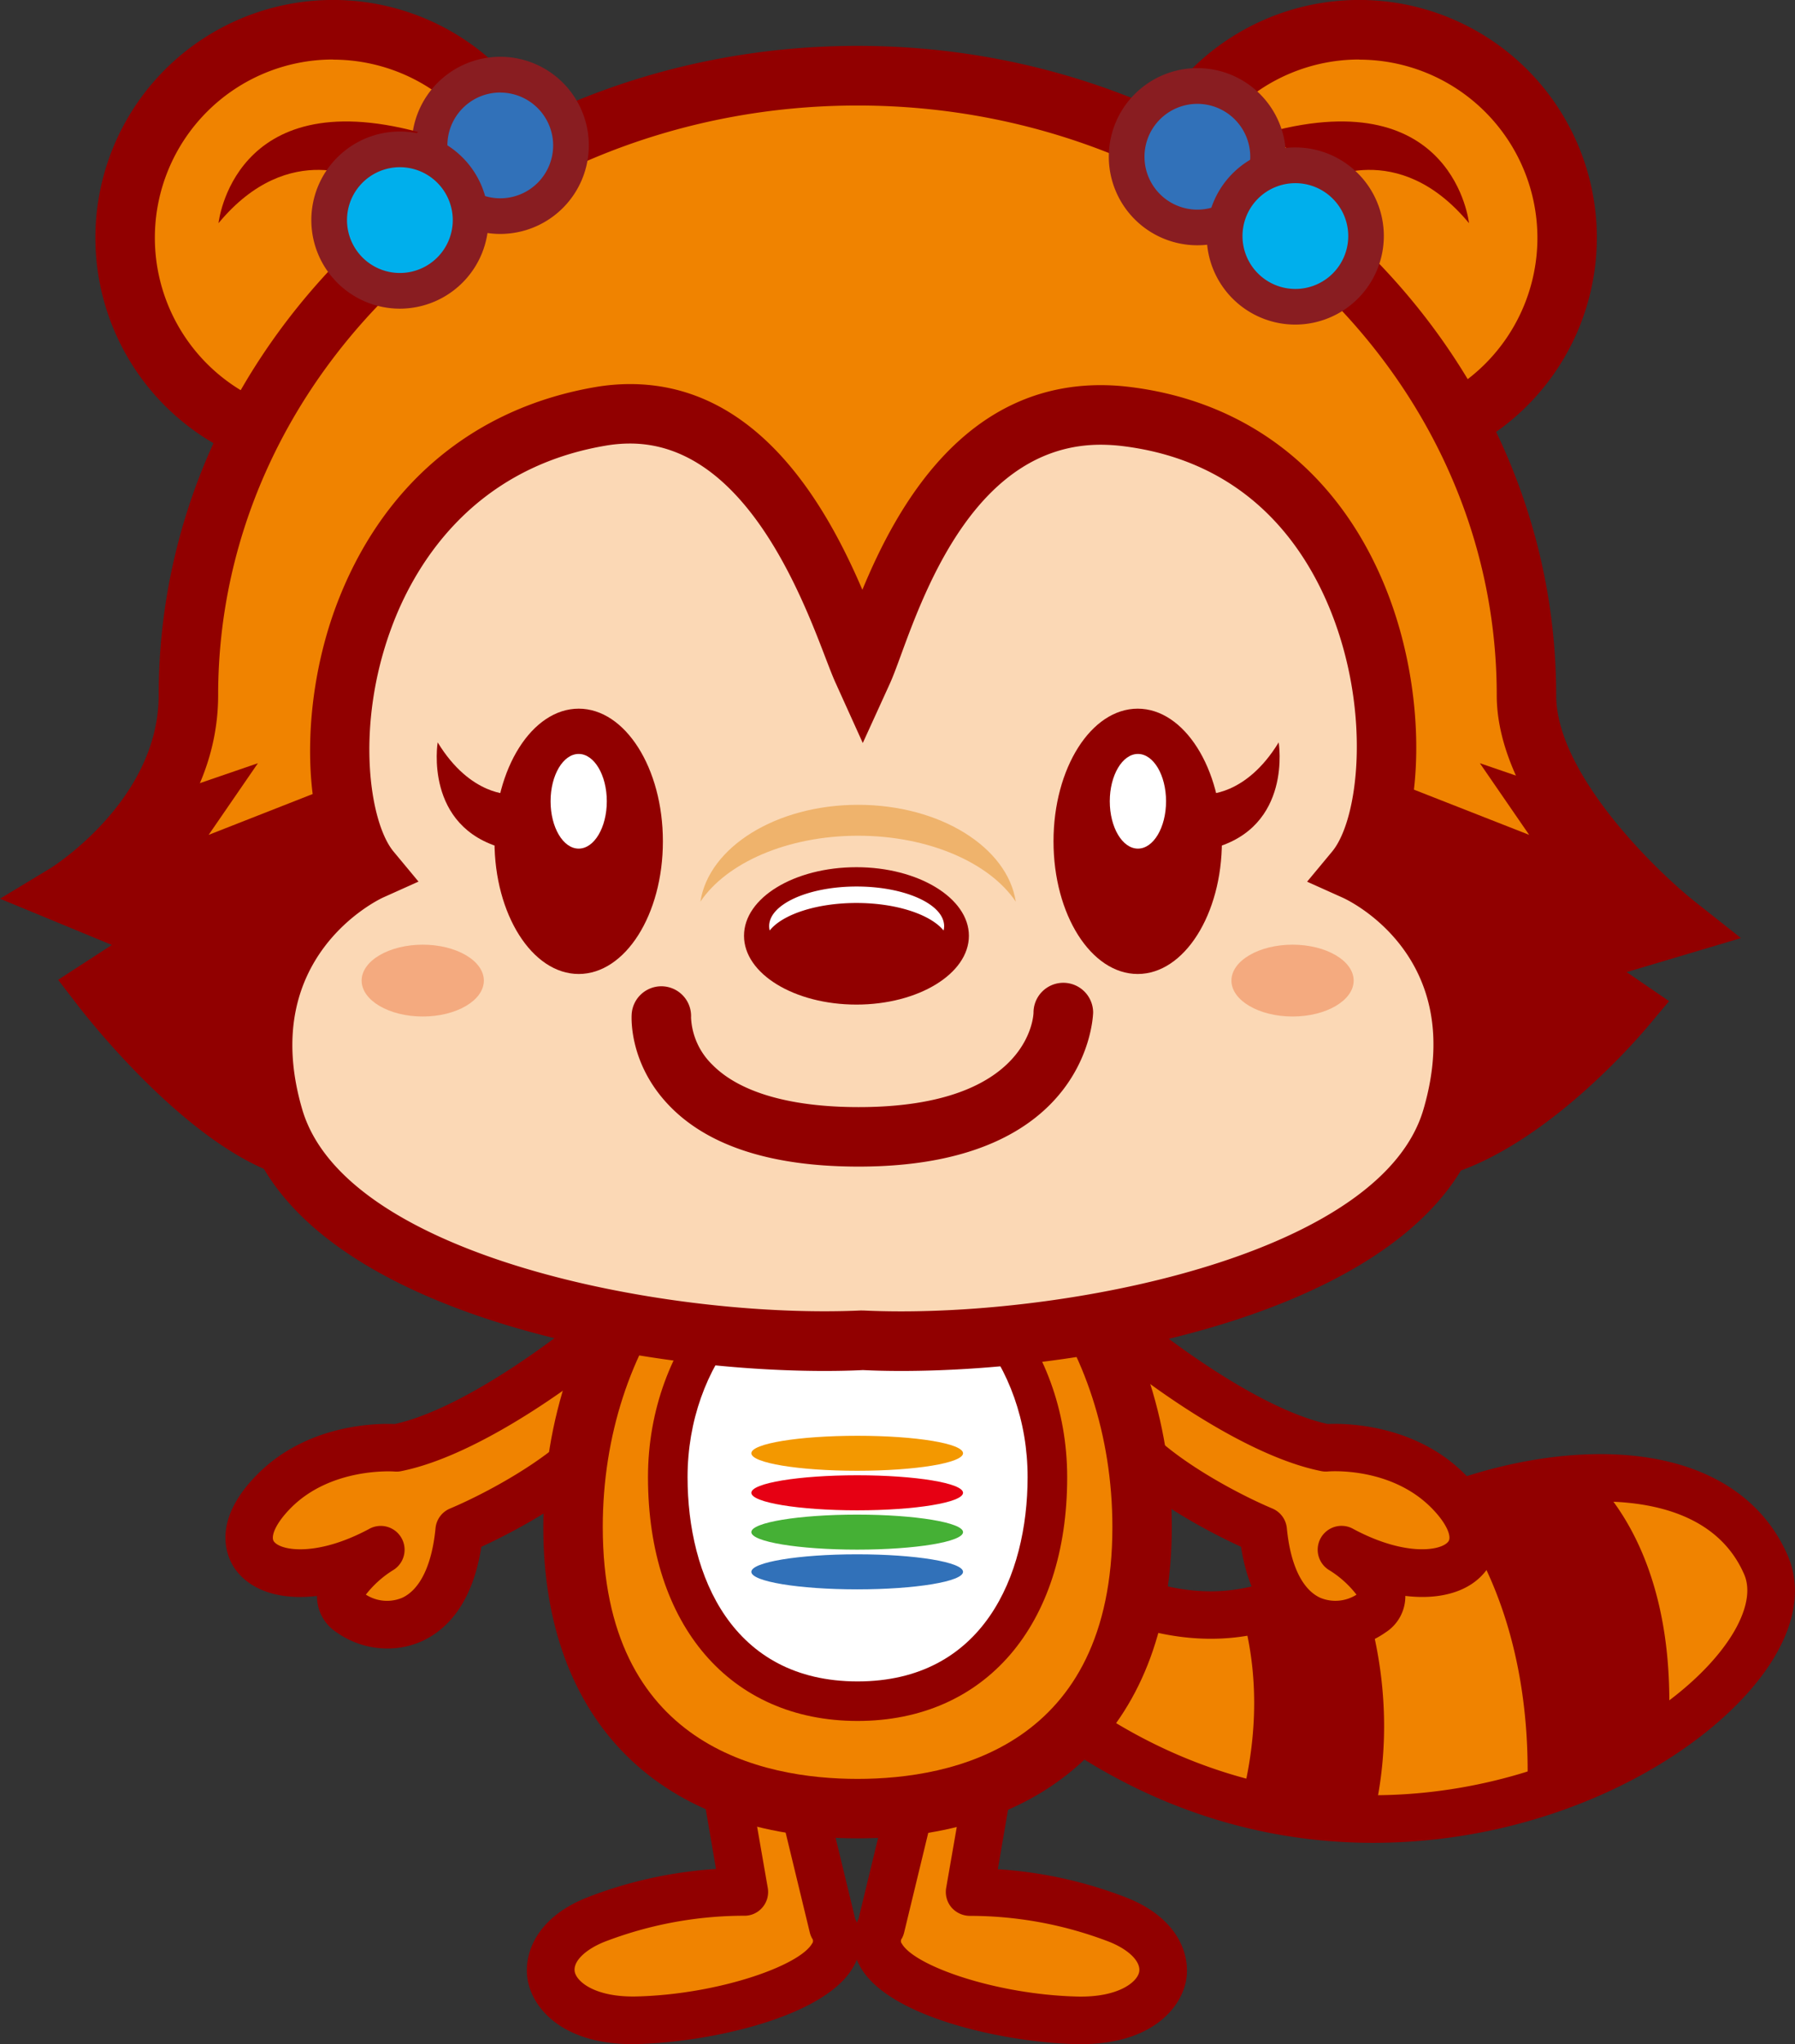 <svg xmlns="http://www.w3.org/2000/svg" viewBox="0 0 391.42 445.62"><rect x="0" y="0" width="391.42" height="445.62" fill="#333333" stroke="none"/><defs><style>.cls-1{fill:#f08300;}.cls-2{fill:#910000;}.cls-3{fill:#fff;}.cls-4{fill:#fbd8b5;}.cls-5{fill:#3171b9;}.cls-6{fill:#891d21;}.cls-7{fill:#f4aa7f;}.cls-8{fill:#efb36c;}.cls-9{fill:#00afec;}.cls-10{fill:#f39800;}.cls-11{fill:#e60013;}.cls-12{fill:#45b035;}</style></defs><g id="Layer_2" data-name="Layer 2"><g id="レイヤー_2" data-name="レイヤー 2"><path class="cls-1" d="M232.73,341.78s30.47,22.69,58.35.65,81-31.12,94-1.3-88.17,94.65-166,22.69Z"/><path class="cls-2" d="M299.39,401.74c-30.7,0-59.68-11.8-83.8-34.11a5.19,5.19,0,0,1-.89-6.53l13.62-22a5.19,5.19,0,0,1,7.51-1.44c.11.08,12.73,9.25,28.23,9.25a37.64,37.64,0,0,0,23.8-8.51C304.31,325.36,328.3,317,349,317c20.13,0,34.64,7.86,40.84,22.11,3,7,1.68,15.2-3.92,23.74C373.24,382.15,339.44,401.74,299.39,401.74Zm-73.58-38.88c21.51,18.66,46.86,28.5,73.58,28.5,36,0,67-17.64,77.86-34.25,2.05-3.12,5.17-9.09,3.08-13.91-5.71-13.12-20.19-15.88-31.33-15.88-18.22,0-40.21,7.71-54.71,19.18a47.78,47.78,0,0,1-30.23,10.75c-12.84,0-23.74-4.94-29.67-8.29Z"/><path class="cls-2" d="M316.07,328.6c15.43,21,17.66,46.12,16.93,63a110,110,0,0,0,30.85-14.49c1.66-31.69-9.52-48-16.51-55A96.31,96.31,0,0,0,316.07,328.6Z"/><path class="cls-2" d="M294.38,340c-1.14.8-2.24,1.61-3.3,2.45a43.23,43.23,0,0,1-20.31,9.1c4.52,15.73,2.64,30.64-.18,41.28a112.83,112.83,0,0,0,28.83,3.73C305.12,372.91,299.54,352.32,294.38,340Z"/><path class="cls-1" d="M158.2,389.06l4.07,23.39a89.5,89.5,0,0,0-32.55,6.1c-16.27,6.61-11.18,22.38,9.16,21.87s48.82-9.15,42.71-20.34L174,388.55"/><path class="cls-2" d="M137.88,445.62c-14.66,0-21.41-7.26-22.74-13.61-1.16-5.58,1.45-13.72,12.63-18.26a93.8,93.8,0,0,1,28.36-6.31l-3-17.49a5.19,5.19,0,0,1,10.22-1.78l4.07,23.39a5.17,5.17,0,0,1-1.19,4.29,5.11,5.11,0,0,1-4.08,1.78,85.07,85.07,0,0,0-30.43,5.72c-4.27,1.74-6.84,4.37-6.38,6.54s4.49,5.54,13.45,5.34c17.78-.44,35.49-6.67,38.29-11.53a.89.89,0,0,0,0-1.14,5.23,5.23,0,0,1-.49-1.26l-7.63-31.53A5.19,5.19,0,0,1,179,387.33l7.48,30.95a11.1,11.1,0,0,1-.46,10.6c-6.27,10.88-31.27,16.33-47,16.72Z"/><path class="cls-1" d="M215.48,389.06l-4.07,23.39a89.5,89.5,0,0,1,32.55,6.1c16.27,6.61,11.19,22.38-9.16,21.87s-48.81-9.15-42.71-20.34l7.63-31.53"/><path class="cls-2" d="M235.81,445.62l-1.14,0c-15.75-.39-40.74-5.84-47-16.72a11.1,11.1,0,0,1-.46-10.6l7.49-30.95a5.19,5.19,0,0,1,10.08,2.44l-7.63,31.53a5.23,5.23,0,0,1-.49,1.26.89.89,0,0,0,0,1.14c2.8,4.86,20.51,11.09,38.29,11.53,8.93.2,13-3.15,13.45-5.33s-2.11-4.81-6.38-6.55a84.62,84.62,0,0,0-30.43-5.71,5.36,5.36,0,0,1-4.07-1.79,5.22,5.22,0,0,1-1.2-4.29l4.07-23.39A5.19,5.19,0,1,1,220.59,390l-3,17.49a93.8,93.8,0,0,1,28.36,6.31c11.18,4.54,13.79,12.68,12.63,18.26C257.22,438.36,250.46,445.62,235.81,445.62Z"/><path class="cls-1" d="M128.17,292.64s-23.74,19.43-41.72,23c0,0-15.83-1.44-26.61,9.35-14.39,14.39,1.43,24.46,23,12.95,0,0-13.66,8.63-6.47,13.67s21.58,4.31,23.74-18c0,0,27.34-11.51,33.09-24.46"/><path class="cls-2" d="M84.43,359.38a19.2,19.2,0,0,1-11-3.51,9.35,9.35,0,0,1-4.31-7.95c-7.73.93-14.22-1-17.7-5.66-1.62-2.17-6-10.11,4.77-20.92,11-11,26.13-11.06,29.9-10.9,16.43-3.63,38.6-21.63,38.82-21.82a5.19,5.19,0,0,1,6.57,8c-1,.83-25,20.29-44,24.09a5,5,0,0,1-1.49.08c-.11,0-13.61-1-22.48,7.86-3.49,3.49-4.54,6.37-3.77,7.41,1.5,2,9.33,3.35,20.68-2.71a5.19,5.19,0,0,1,5.21,9,22.65,22.65,0,0,0-5.85,5.28,8.55,8.55,0,0,0,7.92.69c3.92-1.81,6.5-7.19,7.27-15.17a5.17,5.17,0,0,1,3.15-4.28c9.84-4.15,26.79-13.74,30.36-21.78a5.19,5.19,0,1,1,9.48,4.21c-5.45,12.25-25.37,22.38-33,25.91-2,12.9-8,18.28-12.87,20.53A18.22,18.22,0,0,1,84.43,359.38Z"/><path class="cls-1" d="M247.35,292.64s23.74,19.43,41.72,23c0,0,15.83-1.44,26.62,9.35,14.39,14.39-1.44,24.46-23,12.95,0,0,13.67,8.63,6.48,13.67s-21.58,4.31-23.74-18c0,0-27.34-11.51-33.09-24.46"/><path class="cls-2" d="M291.09,359.38a18.11,18.11,0,0,1-7.6-1.66c-4.86-2.24-10.87-7.63-12.87-20.52-7.67-3.53-27.6-13.66-33-25.91a5.19,5.19,0,1,1,9.48-4.21c3.57,8,20.52,17.63,30.36,21.78a5.19,5.19,0,0,1,3.15,4.28c.77,8,3.35,13.36,7.27,15.17a8.58,8.58,0,0,0,7.92-.67,22.31,22.31,0,0,0-5.87-5.3,5.19,5.19,0,0,1,5.22-9c11.35,6.06,19.19,4.72,20.68,2.71.77-1-.28-3.92-3.77-7.41-9-9-22.35-7.87-22.48-7.86a4.92,4.92,0,0,1-1.48-.08c-19-3.8-43-23.26-44-24.09a5.19,5.19,0,0,1,6.57-8c.22.19,22.39,18.19,38.82,21.82,3.78-.16,18.92-.08,29.9,10.9,10.8,10.81,6.38,18.75,4.77,20.92-3.48,4.7-10,6.59-17.71,5.66a9.34,9.34,0,0,1-4.3,7.95A19.25,19.25,0,0,1,291.09,359.38Z"/><path class="cls-1" d="M249,332.87c0,43.68-27.78,61.41-62.05,61.41s-62-17.73-62-61.41,27.78-79.09,62-79.09S249,289.19,249,332.87Z"/><path class="cls-2" d="M187,400.76c-42.91,0-68.53-25.38-68.53-67.89,0-47.19,30.75-85.58,68.53-85.58s68.53,38.39,68.53,85.58C255.5,375.38,229.88,400.76,187,400.76Zm0-140.5c-30.63,0-55.56,32.57-55.56,72.61,0,47.79,34.81,54.93,55.56,54.93s55.57-7.14,55.57-54.93C242.54,292.83,217.61,260.26,187,260.26Z"/><ellipse class="cls-3" cx="187.03" cy="322.02" rx="41.39" ry="48.84"/><path class="cls-2" d="M187,375.17c-27.76,0-45.7-20.86-45.7-53.15,0-29.3,20.5-53.15,45.7-53.15s45.71,23.85,45.71,53.15C232.74,354.31,214.8,375.17,187,375.17Zm0-97.67c-20.44,0-37.07,20-37.07,44.52,0,21.53,9.74,44.53,37.07,44.53s37.08-23,37.08-44.53C224.11,297.47,207.48,277.5,187,277.5Z"/><path class="cls-1" d="M118,51.83A45.34,45.34,0,1,1,72.63,6.48,45.34,45.34,0,0,1,118,51.83Z"/><path class="cls-2" d="M72.63,103.65a51.83,51.83,0,1,1,51.83-51.82A51.88,51.88,0,0,1,72.63,103.65Zm0-90.68a38.86,38.86,0,1,0,38.86,38.86A38.9,38.9,0,0,0,72.63,13Z"/><path class="cls-1" d="M341.73,51.83A45.34,45.34,0,1,1,296.39,6.48,45.34,45.34,0,0,1,341.73,51.83Z"/><path class="cls-2" d="M296.39,103.65a51.83,51.83,0,1,1,51.82-51.82A51.88,51.88,0,0,1,296.39,103.65Zm0-90.68a38.86,38.86,0,1,0,38.86,38.86A38.9,38.9,0,0,0,296.39,13Z"/><path class="cls-1" d="M67.78,251.05C48.09,249,22.09,215.2,22.09,215.2l16.16-10.54-23.9-9.84s26.74-16.17,26.74-43.28c0-74.59,65.31-135,145.88-135S332.86,77,332.86,151.54c0,24.29,33,50.31,33,50.31l-26,7.73,14.58,10s-29.34,35-52.54,31.49"/><path class="cls-2" d="M305.21,257.78a28.45,28.45,0,0,1-4.32-.32l1.94-12.82c13.46,2.05,31.77-13.54,41.78-23.92l-19.67-13.48,27.91-8.3c-10.51-10.23-26.47-28.82-26.47-47.4C326.38,80.65,263.84,23,187,23S47.57,80.65,47.57,151.54c0,19.39-11.64,33.6-20.4,41.54l24.95,10.27L31.67,216.69c10.24,11.9,26.2,26.78,36.8,27.92L67.09,257.5c-21.81-2.34-47.3-34.66-50.14-38.34l-4.28-5.56L24.39,206,0,195.92l11-6.65c.22-.14,23.6-14.71,23.6-37.73C34.6,73.5,103,10,187,10S339.34,73.5,339.34,151.54c0,17.29,22,38.51,30.51,45.22l9.79,7.74-24.93,7.42,9.25,6.33-4.59,5.47C356.3,227.38,330.07,257.78,305.21,257.78Z"/><path class="cls-4" d="M295.5,189.77c14.66-17.64,9.28-91.86-50.05-99-40.41-4.86-52.67,45.42-57.29,55.53-4.61-10.11-19-62.07-57.28-55.53-58.85,10.06-64.71,81.35-50,99,0,0-32.65,14.7-21.14,53.92,10.91,37.13,87.19,50.51,128.47,48.5,41.29,2,117.57-11.37,128.48-48.5C328.15,204.47,295.5,189.77,295.5,189.77Z"/><path class="cls-2" d="M196.52,298.87h0c-2.88,0-5.68-.06-8.35-.19-2.66.13-5.47.19-8.35.19-44.49,0-114.84-14.21-126.34-53.36-8.83-30.08,5.82-49.38,18.44-58.08-6.06-13.61-5.79-35.94,1.3-55.13C83,106,103,89,129.78,84.39a45.07,45.07,0,0,1,7.61-.66c27.83,0,42.76,26.4,50.66,44.85,7.54-18.26,22.24-44.62,52-44.62a51.82,51.82,0,0,1,6.16.38c26.07,3.13,46,18.84,56.1,44.24,8,20.09,8.57,44.4,2.1,58.86,12.62,8.69,27.27,28,18.44,58.07C311.36,284.66,241,298.87,196.52,298.87Zm-8.36-13.17.32,0c2.54.12,5.25.18,8,.18,41.93,0,105-13.66,113.91-44,9.81-33.41-16.46-45.67-17.59-46.18l-7.77-3.49,5.45-6.56c5.81-7,8.53-30.25-.23-52.26-5.86-14.7-18.52-32.9-45.61-36.16a40.42,40.42,0,0,0-4.61-.28c-26.77,0-38.15,31.05-43.62,46-.94,2.57-1.69,4.59-2.38,6.11l-5.89,12.92L182.27,149c-.64-1.38-1.35-3.24-2.25-5.58-5.36-14-17.91-46.73-42.63-46.73a31.71,31.71,0,0,0-5.42.48c-29.67,5.07-41.93,27-46.59,39.63-8,21.52-4.8,42.53.43,48.83l5.45,6.56-7.77,3.49c-1.09.51-27.3,13.07-17.58,46.18,8.92,30.38,72,44,113.9,44,2.79,0,5.49-.06,8-.18Z"/><path class="cls-5" d="M124.51,31.7a15.42,15.42,0,1,1-15.42-15.41A15.42,15.42,0,0,1,124.51,31.7Z"/><path class="cls-6" d="M109.09,51A19.31,19.31,0,1,1,128.4,31.7,19.33,19.33,0,0,1,109.09,51Zm0-30.83A11.53,11.53,0,1,0,120.62,31.7,11.54,11.54,0,0,0,109.09,20.18Z"/><path class="cls-7" d="M105.51,213.77c0,4.33-6,7.83-13.32,7.83s-13.33-3.5-13.33-7.83,6-7.83,13.33-7.83S105.51,209.45,105.51,213.77Z"/><path class="cls-7" d="M295.18,213.77c0,4.33-6,7.83-13.32,7.83s-13.33-3.5-13.33-7.83,6-7.83,13.33-7.83S295.18,209.45,295.18,213.77Z"/><path class="cls-2" d="M144.55,183.41c0,16-8.22,28.92-18.36,28.92s-18.36-13-18.36-28.92,8.22-28.92,18.36-28.92S144.55,167.44,144.55,183.41Z"/><path class="cls-3" d="M132.32,174.68c0,5.7-2.74,10.32-6.13,10.32s-6.13-4.62-6.13-10.32,2.74-10.32,6.13-10.32S132.32,169,132.32,174.68Z"/><path class="cls-2" d="M111.36,173.14s-8.73.51-15.92-11.3c0,0-3.08,18.48,14.38,23.1"/><path class="cls-2" d="M229.73,183.41c0,16,8.22,28.92,18.36,28.92s18.36-13,18.36-28.92-8.22-28.92-18.36-28.92S229.73,167.44,229.73,183.41Z"/><path class="cls-3" d="M242,174.68c0,5.7,2.75,10.32,6.14,10.32s6.13-4.62,6.13-10.32-2.74-10.32-6.13-10.32S242,169,242,174.68Z"/><path class="cls-2" d="M262.91,173.14s8.73.51,15.92-11.3c0,0,3.08,18.48-14.37,23.1"/><path class="cls-8" d="M187.11,182.19c15.45,0,28.71,5.92,34.39,14.37-1.81-11.86-16.51-21.11-34.39-21.11s-32.56,9.25-34.38,21.11C158.41,188.11,171.66,182.19,187.11,182.19Z"/><path class="cls-2" d="M211.28,204c0,8.26-11,15-24.52,15s-24.52-6.7-24.52-15,11-14.95,24.52-14.95S211.28,195.79,211.28,204Z"/><path class="cls-3" d="M186.76,196.85c8.74,0,16.16,2.52,19,6a4.34,4.34,0,0,0,.12-.95c0-4.77-8.54-8.64-19.08-8.64s-19.08,3.87-19.08,8.64a4.34,4.34,0,0,0,.12.95C170.6,199.37,178,196.85,186.76,196.85Z"/><path class="cls-2" d="M187.24,254.32c-19.12,0-33.1-4.56-41.56-13.56-8.34-8.85-8-18.53-7.94-19.61a6.48,6.48,0,0,1,12.95.69,15.31,15.31,0,0,0,4.65,10.27c5.89,6,16.92,9.24,31.9,9.24,37.7,0,38.13-20.4,38.13-20.6a6.49,6.49,0,1,1,13,0C238.34,221.08,237.76,254.32,187.24,254.32Z"/><path class="cls-2" d="M47.65,48.65S50.87,18,91.16,28.77L79.88,39.52S63.22,29.85,47.65,48.65Z"/><path class="cls-2" d="M320.33,48.65S317.1,18,276.81,28.77l11.28,10.75S304.75,29.85,320.33,48.65Z"/><path class="cls-2" d="M39.05,172.28l17.19-5.9L45.5,182l27.39-10.75,5.91,17.73s-32.23,26.32-22.56,53.72l-29-26.86,9.13-10.74-16.65-9.67Z"/><path class="cls-2" d="M339.9,172.28l-17.2-5.9L333.45,182l-27.4-10.75-5.91,17.73s32.24,26.32,22.56,53.72l29-26.86-9.14-10.74,16.66-9.67Z"/><path class="cls-9" d="M102.62,48A15.42,15.42,0,1,1,87.21,32.56,15.42,15.42,0,0,1,102.62,48Z"/><path class="cls-6" d="M87.21,67.29A19.31,19.31,0,1,1,106.51,48,19.34,19.34,0,0,1,87.21,67.29Zm0-30.84A11.53,11.53,0,1,0,98.73,48,11.54,11.54,0,0,0,87.21,36.45Z"/><path class="cls-5" d="M276.52,34.16A15.42,15.42,0,1,1,261.1,18.75,15.42,15.42,0,0,1,276.52,34.16Z"/><path class="cls-6" d="M261.1,53.47a19.31,19.31,0,1,1,19.31-19.31A19.33,19.33,0,0,1,261.1,53.47Zm0-30.83a11.53,11.53,0,1,0,11.53,11.52A11.54,11.54,0,0,0,261.1,22.64Z"/><path class="cls-9" d="M297.87,51.45A15.42,15.42,0,1,1,282.45,36,15.42,15.42,0,0,1,297.87,51.45Z"/><path class="cls-6" d="M282.45,70.76a19.31,19.31,0,1,1,19.31-19.31A19.33,19.33,0,0,1,282.45,70.76Zm0-30.83A11.53,11.53,0,1,0,294,51.45,11.54,11.54,0,0,0,282.45,39.93Z"/><path class="cls-10" d="M210,316.81c0,2.11-10.33,3.82-23.08,3.82s-23.08-1.71-23.08-3.82S174.2,313,187,313,210,314.7,210,316.81Z"/><path class="cls-11" d="M210,325.43c0,2.11-10.33,3.82-23.08,3.82s-23.08-1.71-23.08-3.82,10.33-3.82,23.08-3.82S210,323.32,210,325.43Z"/><path class="cls-12" d="M210,334c0,2.11-10.33,3.82-23.08,3.82s-23.08-1.71-23.08-3.82,10.33-3.81,23.08-3.81S210,331.93,210,334Z"/><path class="cls-5" d="M210,342.66c0,2.11-10.33,3.82-23.08,3.82s-23.08-1.71-23.08-3.82,10.33-3.82,23.08-3.82S210,340.55,210,342.66Z"/></g></g></svg>